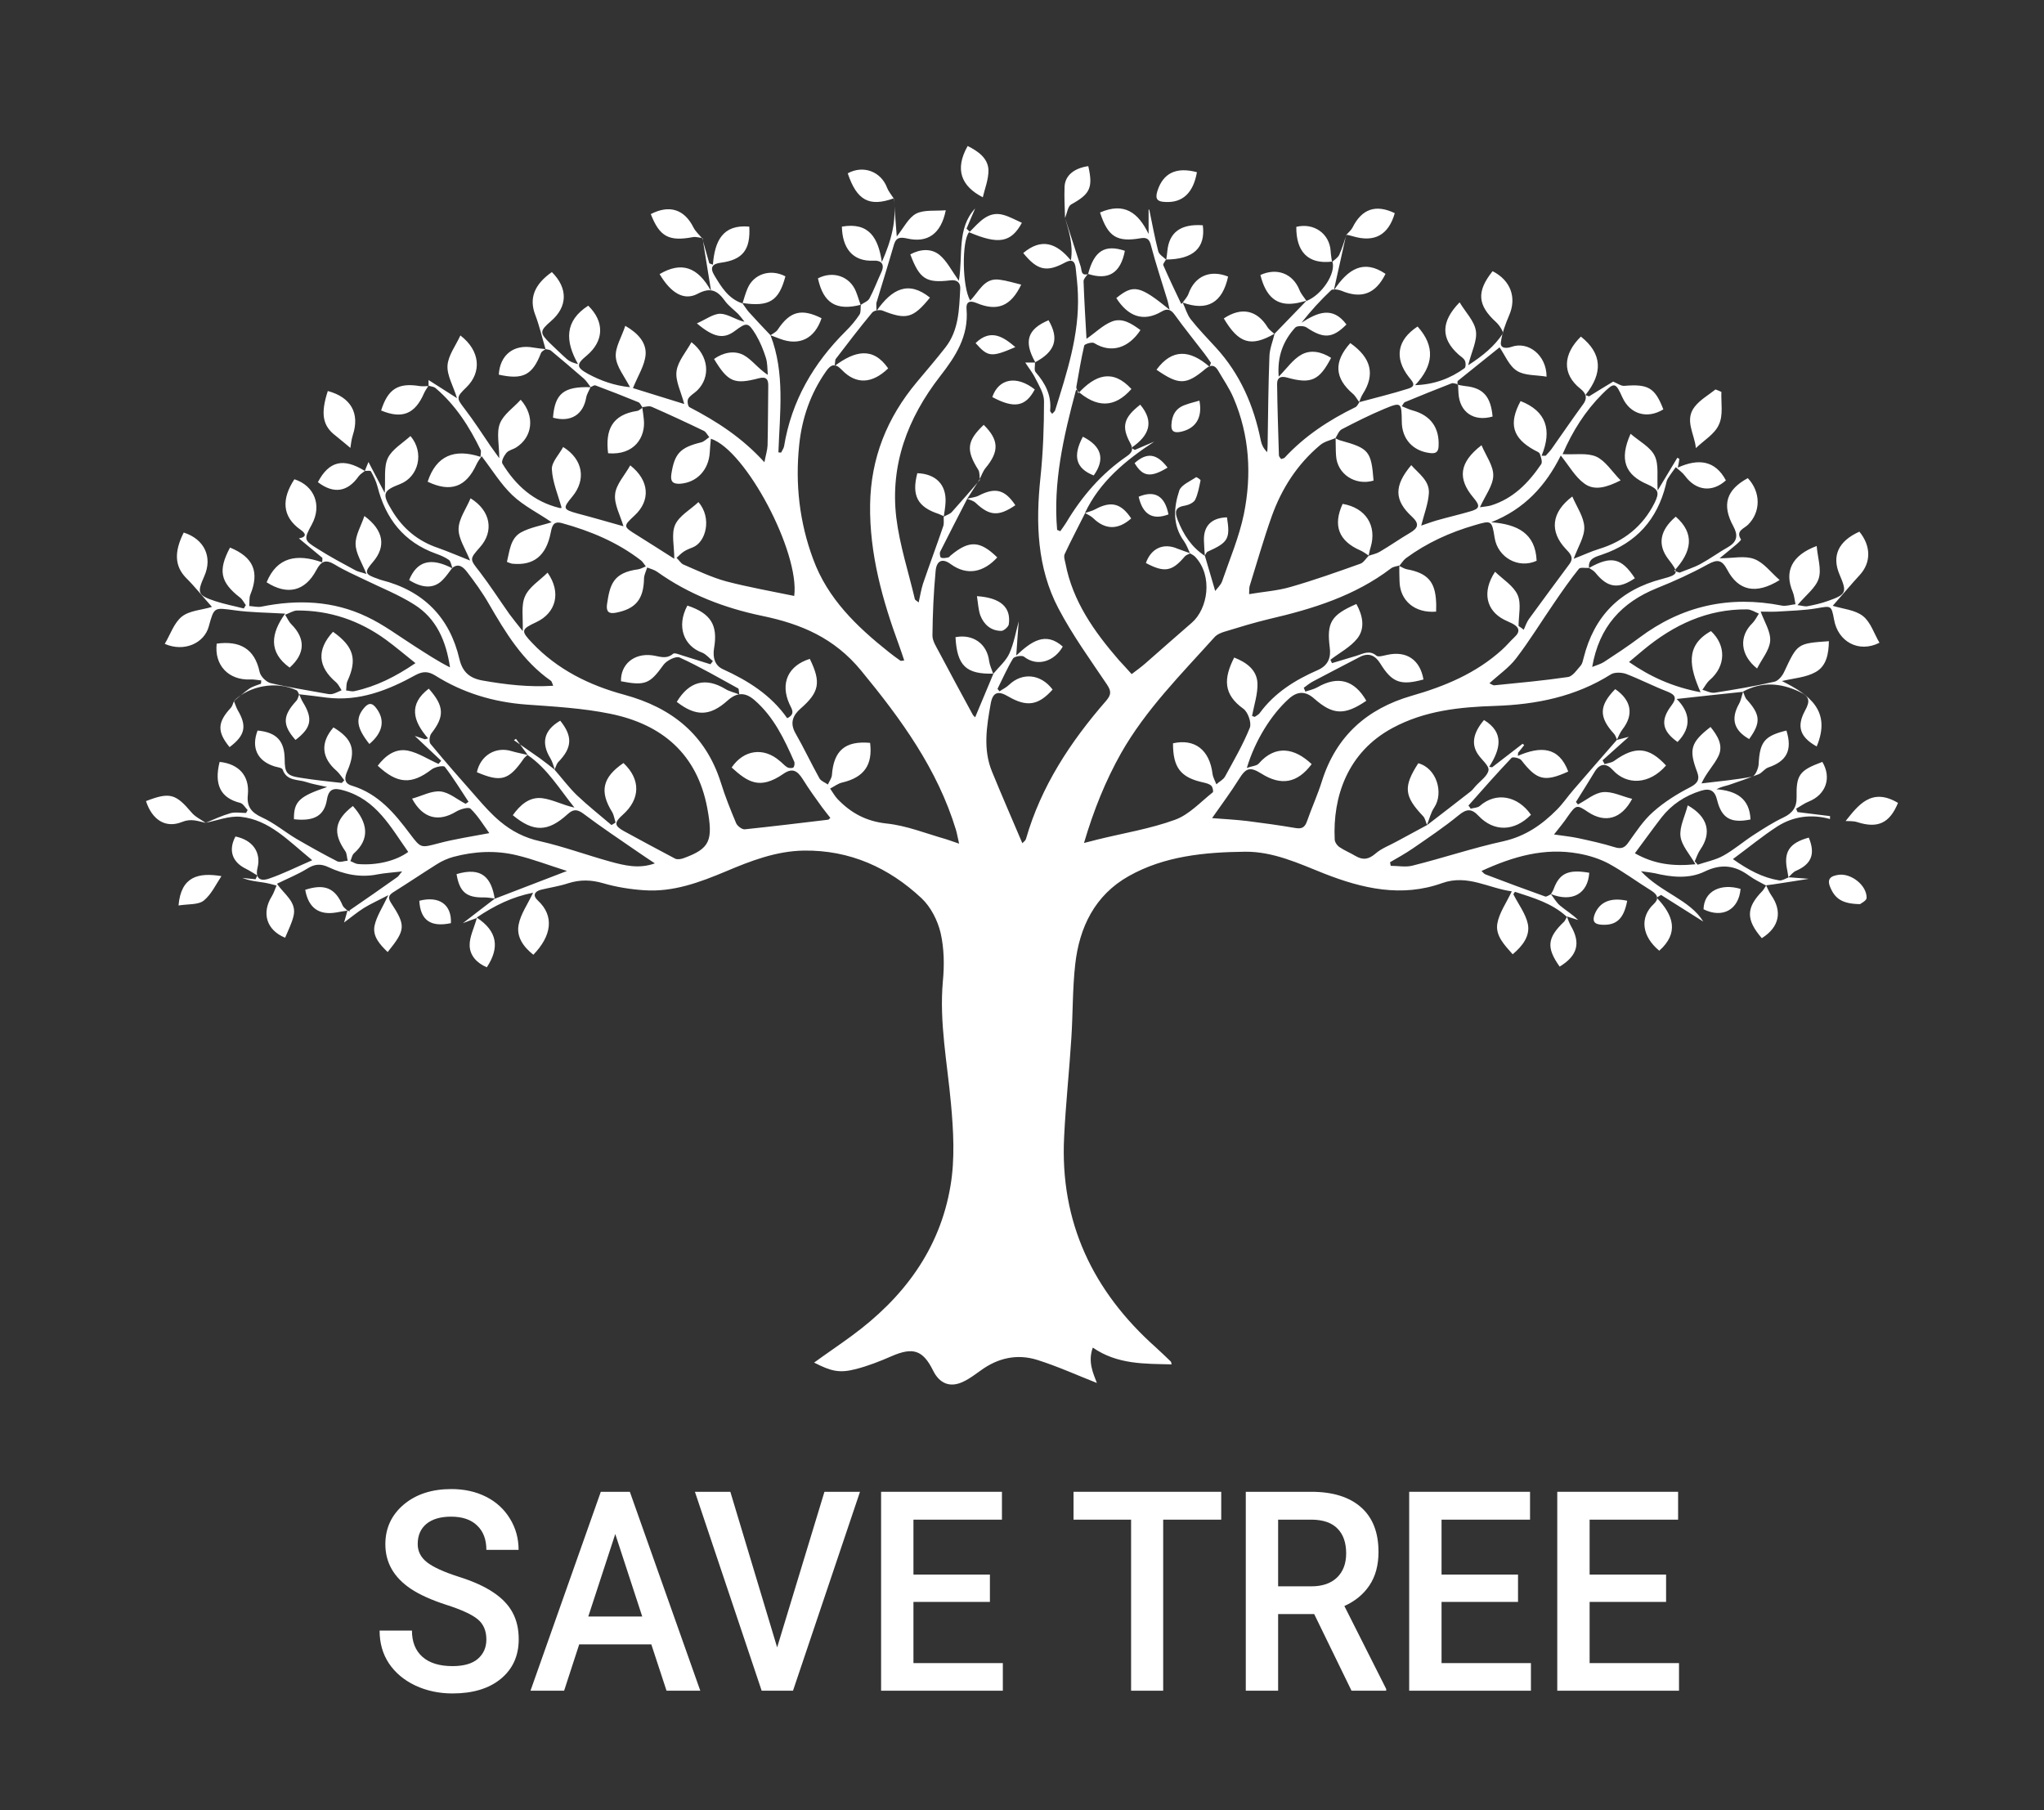 <svg width="140" height="124" viewBox="0 0 140 124" fill="none" xmlns="http://www.w3.org/2000/svg">
<rect x="0" y="0" width="140" height="124" fill="#333333" stroke="none"/>
<path d="M23.799 62.377C23.691 62.27 23.536 62.162 23.474 62.039C22.964 60.827 22.237 60.52 20.906 60.95C21.123 62.193 21.85 62.714 23.057 62.5C23.304 62.454 23.552 62.407 23.799 62.377C23.722 62.638 23.645 62.898 23.567 63.19C24.031 62.852 24.464 62.484 24.928 62.193C25.408 61.901 25.919 61.671 26.599 61.318C26.197 62.162 25.795 62.76 25.655 63.405C25.501 64.141 26.027 64.709 26.553 65.215C27.79 63.681 27.806 63.405 26.769 61.825C26.506 61.41 26.707 61.257 27.032 61.057C28.007 60.444 28.966 59.799 29.941 59.186C30.281 58.971 30.668 58.802 31.055 58.695C32.493 58.311 33.963 58.235 35.402 58.587C36.5 58.848 37.567 59.263 38.836 59.661C37.01 60.367 35.448 60.965 33.886 61.564C33.654 60.137 33.019 59.355 31.271 59.876C31.472 61.103 31.952 61.502 33.158 61.472C33.406 61.472 33.654 61.518 33.901 61.548C33.205 62.085 32.493 62.622 31.704 63.236C32.091 63.083 32.37 62.99 32.663 62.883C32.462 63.589 32.153 64.187 32.168 64.77C32.184 65.445 32.648 65.967 33.344 66.258C34.226 64.924 34.087 63.788 32.648 62.852C33.886 62.024 35.061 61.441 36.515 61.15C36.129 61.963 35.665 62.607 35.525 63.328C35.355 64.172 35.85 64.862 36.531 65.399C37.753 64.141 38.016 62.76 36.825 61.671C36.484 61.349 36.593 61.073 37.041 60.95C37.66 60.797 38.31 60.705 38.913 60.505C39.733 60.244 40.491 60.26 41.327 60.505C42.224 60.766 43.183 60.919 44.127 60.981C46.107 61.119 47.917 60.444 49.711 59.692C51.413 58.971 53.161 58.296 55.048 58.265C58.204 58.219 60.88 59.431 63.124 61.533C63.758 62.131 64.222 63.052 64.423 63.896C64.671 64.97 64.686 66.136 64.578 67.24C64.33 70.063 64.887 72.825 65.135 75.602C65.305 77.458 65.413 79.391 65.104 81.217C64.377 85.589 61.871 88.918 58.328 91.511C57.493 92.125 56.626 92.708 55.76 93.337C56.936 93.935 57.493 94.073 58.622 93.781C59.457 93.567 60.277 93.245 61.082 92.892C62.536 92.263 63.216 92.477 63.913 93.889C64.361 94.794 65.104 95.085 66.016 94.625C66.434 94.426 66.805 94.134 67.177 93.874C68.353 93.014 69.667 92.723 71.044 93.153C72.452 93.597 73.798 94.211 75.128 94.733C74.881 94.073 74.494 93.29 74.85 92.309C76.536 93.475 78.392 93.413 80.249 93.459C80.218 93.337 80.218 93.291 80.187 93.26C79.847 92.938 79.522 92.615 79.181 92.309C74.85 88.458 72.591 83.702 72.885 77.887C72.993 75.617 73.241 73.362 73.38 71.106C73.489 69.434 73.457 67.746 73.643 66.074C73.922 63.528 74.989 61.318 77.309 60.014C79.754 58.633 82.523 58.373 85.292 58.342C87.21 58.327 88.943 59.14 90.675 59.83C93.321 60.873 96.013 61.487 98.782 60.49C100.514 59.876 101.953 60.843 103.546 61.057C103.16 61.871 102.68 62.546 102.556 63.267C102.417 64.095 103.051 64.74 103.608 65.368C104.305 64.785 104.815 64.095 104.645 63.282C104.49 62.576 103.995 61.932 103.655 61.257C103.686 61.196 103.732 61.134 103.763 61.088C105.016 61.502 106.3 61.855 107.321 62.806C107.259 62.914 107.213 63.036 107.135 63.129C105.975 64.233 105.898 64.908 106.826 66.212C108.064 65.46 108.28 64.586 107.584 63.405C107.476 63.205 107.398 62.99 107.321 62.776C107.584 62.852 107.832 62.944 108.095 63.021C107.708 62.638 107.244 62.361 106.842 62.024C106.594 61.809 106.424 61.502 106.223 61.242C107.677 61.825 108.76 61.226 108.853 59.784C107.445 59.539 106.826 59.799 106.424 60.873C106.377 61.011 106.3 61.119 106.223 61.257C106.084 61.318 105.929 61.441 105.836 61.41C104.459 60.919 103.098 60.413 101.736 59.892C101.659 59.861 101.597 59.784 101.474 59.661C103.639 58.664 105.79 58.05 108.095 58.465C108.806 58.587 109.549 58.818 110.183 59.155C111.189 59.707 112.117 60.398 113.107 61.011C113.54 61.288 113.648 61.564 113.277 61.917C112.287 62.837 112.457 64.141 113.648 65.123C115.01 63.911 114.638 62.699 113.463 61.487C113.571 61.426 113.664 61.364 113.772 61.303C114.762 61.932 115.737 62.546 116.665 63.129C115.737 61.625 113.788 61.165 112.395 59.677C112.859 59.738 113.107 59.769 113.339 59.815C114.484 60.091 115.69 60.214 116.742 59.707C117.903 59.14 118.846 59.278 119.821 59.999C120.177 60.26 120.579 60.444 120.966 60.659C120.888 60.781 120.811 60.919 120.718 61.027C119.589 62.177 119.573 62.99 120.672 64.264C121.878 63.512 122.095 62.423 121.306 61.303C121.167 61.103 121.074 60.858 120.966 60.643C121.29 60.597 121.615 60.566 121.94 60.505C122.574 60.413 123.193 60.306 123.889 60.198C123.363 60.152 122.93 60.122 122.497 60.091C122.667 59.938 122.822 59.723 123.023 59.646C124.075 59.186 124.353 58.495 123.889 57.375C122.544 57.744 122.141 58.373 122.42 59.646C122.451 59.799 122.466 59.953 122.497 60.106C122.281 60.183 122.064 60.336 121.863 60.306C120.734 60.122 119.759 59.6 118.692 58.848C119.774 58.05 120.718 57.268 121.739 56.608C122.822 55.918 124.06 55.749 125.344 56.102C125.344 56.041 125.344 55.979 125.344 55.903C124.601 55.811 123.858 55.718 123.116 55.627C123.085 55.55 123.054 55.473 123.023 55.396C123.317 55.228 123.58 55.028 123.889 54.905C125.065 54.43 125.467 53.279 124.818 52.19C123.24 52.773 123.023 53.08 123.054 54.629C123.069 55.289 122.776 55.703 122.157 55.995C121.445 56.332 120.78 56.762 120.115 57.191C119.403 57.652 118.753 58.219 118.026 58.618C117.5 58.91 116.866 59.032 116.278 59.232C116.216 59.155 116.154 59.078 116.077 59.002C116.201 58.725 116.294 58.434 116.464 58.188C117.253 57.053 116.99 55.949 115.598 55.166C115.412 55.903 115.025 56.624 115.102 57.283C115.18 57.928 115.737 58.511 116.124 59.201C114.607 59.355 113.308 59.201 111.978 58.449C112.627 57.575 113.2 56.777 113.803 55.995C114.499 55.105 115.412 54.507 116.495 54.169C117.129 53.97 117.454 54.154 117.609 54.798C117.918 56.056 118.552 56.409 119.898 56.133C119.836 54.691 118.924 54.169 117.562 54.062C117.887 53.893 118.15 53.847 118.413 53.77C119.094 53.54 119.79 53.294 120.455 53.034C120.687 52.942 120.857 52.666 121.105 52.574C122.389 52.144 122.776 51.377 122.358 50.042C120.842 50.41 120.532 50.825 120.455 52.343C120.44 52.65 120.208 53.172 120.006 53.203C118.862 53.417 117.701 53.525 116.541 53.663C116.882 52.911 117.408 52.405 117.701 51.791C118.057 51.055 117.64 50.395 117.16 49.797C115.814 50.84 115.659 51.331 116.232 52.85C116.433 53.356 116.309 53.647 115.768 53.923C114.87 54.384 113.989 54.936 113.231 55.611C112.55 56.209 112.039 57.007 111.498 57.759C111.25 58.096 111.018 58.158 110.601 58.035C109.765 57.774 108.915 57.59 108.064 57.406C107.553 57.299 107.043 57.253 106.439 57.161C106.826 56.67 107.135 56.301 107.398 55.903C107.955 55.12 108.002 55.105 108.775 55.627C109.936 56.394 111.049 56.117 111.792 54.721C111.096 54.553 110.431 54.2 109.796 54.261C109.193 54.322 108.652 54.813 108.079 55.105C108.033 55.044 107.986 54.982 107.94 54.936C108.373 54.246 108.806 53.555 109.224 52.865C109.595 52.251 110.044 52.282 110.462 52.742C111.421 53.801 112.968 53.755 114.112 52.435C112.937 51.162 111.993 51.085 110.57 52.113C110.384 52.251 110.137 52.267 109.905 52.343C109.858 52.251 109.812 52.175 109.765 52.083C110.369 51.53 110.987 50.993 111.56 50.472C111.312 50.533 111.018 50.61 110.74 50.686C110.864 50.441 110.957 50.18 111.127 49.965C111.916 48.953 111.746 47.971 110.632 47.204C109.518 48.339 109.502 49.121 110.554 50.272C110.647 50.38 110.694 50.533 110.755 50.671C109.75 51.822 108.744 52.972 107.754 54.123C107.368 54.568 107.043 55.059 106.625 55.473C105.604 56.501 104.475 57.283 102.99 57.621C100.886 58.081 98.844 58.772 96.755 59.293C96.291 59.416 95.765 59.309 95.255 59.309C95.239 59.232 95.224 59.14 95.208 59.063C95.734 58.756 96.26 58.465 96.755 58.127C97.823 57.391 98.921 56.654 99.911 55.841C100.452 55.396 100.793 55.381 101.257 55.872C102.324 57.007 103.732 56.961 104.861 55.811C103.964 54.522 102.479 54.215 101.35 55.212C101.211 55.335 100.932 55.335 100.731 55.396C100.685 55.32 100.638 55.243 100.576 55.182C101.551 54.077 102.525 52.972 103.531 51.914C103.608 51.822 104.088 51.929 104.196 52.067C105.264 53.448 105.79 53.586 107.414 52.85C106.764 51.116 105.496 51.116 103.964 51.776C103.964 51.699 103.98 51.638 103.98 51.561C104.119 51.392 104.258 51.223 104.397 51.039C104.366 51.009 104.32 50.978 104.289 50.947C103.593 51.484 102.897 52.021 102.201 52.558C102.139 52.543 102.061 52.543 101.999 52.527C102.773 51.315 103.051 50.18 101.644 49.321C100.886 50.211 100.762 50.993 101.241 51.684C101.489 52.052 101.999 52.451 101.953 52.758C101.891 53.156 101.381 53.494 101.056 53.862C100.948 53.985 100.855 54.108 100.746 54.2C99.741 54.982 98.735 55.764 97.73 56.532C97.9 56.117 97.993 55.672 98.24 55.304C98.89 54.322 98.41 52.62 97.142 52.282C96.106 53.893 96.167 54.537 97.482 55.918C97.621 56.071 97.652 56.317 97.745 56.516C97.049 56.885 96.368 57.268 95.672 57.636C95.177 57.912 94.62 58.112 94.218 58.465C93.754 58.864 93.367 58.94 92.841 58.633C92.486 58.419 92.099 58.265 91.758 58.035C91.588 57.928 91.418 57.682 91.418 57.498C91.279 54.614 92.269 51.53 95.394 49.858C97.591 48.677 99.973 48.431 102.402 48.355C105.217 48.262 107.909 47.725 110.338 46.191C110.585 46.038 111.065 46.053 111.374 46.161C112.333 46.529 113.246 47.004 114.205 47.373C114.778 47.603 114.855 47.833 114.484 48.324C113.71 49.336 113.834 50.073 114.901 50.825C115.922 49.781 115.721 48.753 114.84 47.879C116.386 47.71 117.887 47.541 119.388 47.388C119.295 47.664 119.248 47.971 119.109 48.216C118.537 49.244 118.753 50.027 119.805 50.625C120.625 49.49 120.579 48.953 119.635 47.91C119.511 47.772 119.465 47.557 119.388 47.373C120.672 46.682 121.94 46.774 123.224 47.373C123.936 47.71 124.013 47.986 123.626 48.692C123.054 49.751 123.271 50.487 124.431 51.131C125.452 48.692 123.936 47.587 122.048 46.651C122.884 46.452 123.704 46.406 124.353 46.038C125.112 45.624 125.251 44.764 125.266 43.921C123.1 44.074 123.116 44.074 122.203 46.023C122.079 46.299 121.801 46.636 121.538 46.697C120.192 47.004 118.831 47.234 117.454 47.449C117.191 47.495 116.882 47.327 116.603 47.25C116.773 47.02 116.897 46.759 117.114 46.575C118.212 45.624 118.243 44.212 117.191 43.23C115.381 44.227 115.737 45.731 116.479 47.419C114.546 47.05 113.045 46.36 111.575 45.347C111.962 45.025 112.271 44.764 112.581 44.504C114.638 42.801 116.943 41.712 119.666 41.742C119.929 41.742 120.208 41.926 120.471 42.034C120.331 42.248 120.208 42.509 120.022 42.693C119.109 43.583 119.171 44.856 120.347 45.792C120.672 45.148 121.198 44.534 121.244 43.905C121.29 43.276 120.857 42.617 120.594 41.896C120.981 41.896 121.337 41.911 121.693 41.896C122.621 41.834 123.549 41.819 124.446 41.665C125.421 41.497 125.436 41.451 125.622 42.448C125.885 43.951 127.308 44.749 128.731 44.028C128.36 43.399 128.128 42.617 127.602 42.202C127.061 41.773 126.225 41.712 125.529 41.497C126.179 40.76 126.767 40.055 127.386 39.38C128.159 38.536 128.159 37.4 127.355 36.419C125.916 37.063 125.452 38.075 125.993 39.349C126.519 40.576 126.473 40.714 125.22 41.159C124.756 41.328 124.276 41.435 123.797 41.527C123.611 41.558 123.394 41.481 123.116 41.451C123.673 40.776 124.369 40.269 124.57 39.625C124.771 38.981 124.493 38.183 124.431 37.4C122.698 38.045 122.203 39.165 122.791 40.545C122.899 40.806 122.915 41.098 122.977 41.389C122.667 41.42 122.327 41.543 122.033 41.481C118.444 40.776 115.195 41.497 112.271 43.691C111.498 44.273 110.678 44.81 109.858 45.347C109.642 45.486 109.394 45.547 109.054 45.685C109.533 42.923 111.065 41.267 113.494 40.285C114.685 39.809 115.861 39.272 116.974 38.658C117.64 38.29 117.949 38.352 118.305 39.027C119.063 40.469 120.269 40.745 121.894 39.732C121.29 39.211 120.811 38.536 120.146 38.29C119.496 38.045 118.692 38.244 117.779 38.244C118.227 37.876 118.568 37.6 118.893 37.324C119.032 37.216 119.264 36.986 119.248 36.956C118.862 36.357 119.45 36.219 119.728 35.943C120.61 35.069 120.61 33.703 119.713 32.752C118.243 33.55 117.918 34.578 118.722 36.05C119.047 36.649 119.001 37.094 118.382 37.462C117.732 37.83 117.129 38.275 116.479 38.628C116.031 38.873 115.52 39.027 115.041 39.226C114.917 39.18 114.793 39.149 114.669 39.103C115.876 37.799 116.108 36.557 114.778 35.391C113.679 36.327 113.509 37.324 114.283 38.321C114.994 39.241 115.01 39.349 113.849 39.656C110.941 40.407 109.178 42.218 108.466 45.071C108.419 45.24 108.389 45.44 108.28 45.578C108.017 45.869 107.723 46.329 107.398 46.375C105.728 46.621 104.042 46.774 102.355 46.943C102.278 46.958 102.185 46.882 102.015 46.805C102.665 46.207 103.361 45.731 103.84 45.102C104.769 43.89 105.573 42.571 106.439 41.313C106.981 40.515 107.538 39.717 108.141 38.965C108.234 38.843 108.59 38.919 108.837 38.904C108.992 39.011 109.162 39.088 109.27 39.226C110.106 40.269 110.848 40.377 111.978 39.61C111.065 38.214 110.369 38.045 108.837 38.904C108.76 38.229 109.332 38.137 109.75 37.983C112.086 37.186 113.509 35.575 114.097 33.212C114.128 33.059 114.159 32.905 114.236 32.782C114.406 32.506 114.592 32.261 114.778 32C114.994 32.2 115.242 32.368 115.412 32.598C116.17 33.626 117.284 33.749 118.212 32.905C117.485 31.54 116.34 31.386 114.917 32.031C114.979 31.724 115.01 31.586 115.025 31.433C114.979 31.402 114.932 31.386 114.886 31.356C114.468 32.062 114.035 32.782 113.54 33.596C113.478 32.675 113.633 31.847 113.339 31.233C113.045 30.619 112.287 30.236 111.684 29.714C110.895 31.479 111.297 32.522 112.844 33.181C113.602 33.519 113.679 33.734 113.323 34.455C112.519 36.05 111.235 37.078 109.533 37.6C108.976 37.769 108.435 38.029 107.785 38.275C108.095 37.431 108.543 36.756 108.512 36.096C108.481 35.406 108.002 34.731 107.692 34.01C106.238 35.099 106.13 36.419 107.244 37.6C107.538 37.907 107.832 38.198 107.491 38.643C106.563 39.901 105.635 41.144 104.722 42.402C104.567 42.617 104.475 42.893 104.366 43.138C104.243 43.046 104.134 42.954 104.011 42.877C104.011 42.156 104.212 41.359 103.949 40.76C103.67 40.131 102.959 39.702 102.402 39.165C101.489 40.545 101.798 41.819 103.021 42.448C103.206 42.54 103.392 42.617 103.577 42.709C104.042 42.954 104.165 43.246 103.732 43.645C103.438 43.921 103.175 44.243 102.866 44.519C101.087 46.13 98.936 47.02 96.678 47.664C93.615 48.554 91.526 50.426 90.552 53.479C90.258 54.43 89.84 55.335 89.515 56.271C89.361 56.7 89.144 56.792 88.711 56.716C87.628 56.532 86.53 56.378 85.431 56.24C84.642 56.148 83.838 56.102 83.018 56.041C83.683 55.09 84.302 54.261 84.859 53.371C85.338 52.604 85.601 52.497 86.39 52.988C87.752 53.847 88.865 53.647 89.84 52.343C88.68 51.239 87.365 50.993 86.22 52.297C86.081 52.466 85.772 52.466 85.4 52.604C85.957 50.732 87.071 48.953 88.262 47.879C88.865 47.327 89.422 47.327 90.026 47.864C91.294 48.983 92.099 49.014 93.584 48.002C92.764 46.575 91.635 46.268 90.227 47.081C89.979 47.219 89.686 47.281 89.407 47.373C89.376 47.281 89.33 47.188 89.299 47.112C89.515 46.958 89.732 46.774 89.979 46.651C91.016 46.099 92.068 45.562 93.12 45.01C93.754 44.672 94.203 44.903 94.543 45.455C95.347 46.759 95.935 46.974 97.498 46.544C97.266 45.194 96.338 44.565 95.023 44.856C94.775 44.903 94.419 45.025 94.28 44.918C93.8 44.504 93.367 44.78 92.919 44.918C92.362 45.087 91.789 45.255 91.232 45.424C91.201 45.347 91.155 45.271 91.124 45.194C91.743 44.718 92.486 44.335 92.965 43.737C93.522 43.031 93.336 42.156 92.903 41.374C91.171 42.126 90.861 42.647 91.078 44.35C91.171 45.025 90.985 45.578 90.258 45.9C88.711 46.575 87.303 47.449 86.282 48.845C86.205 48.953 86.066 49.014 85.942 49.106C85.88 49.091 85.818 49.06 85.756 49.045C85.895 48.293 86.158 47.526 86.127 46.79C86.081 45.869 85.354 45.363 84.534 45.041C83.791 46.498 83.791 47.572 85.168 48.554C85.478 48.784 85.741 49.52 85.601 49.858C85.137 51.009 84.503 52.098 83.9 53.203C83.776 53.417 83.513 53.54 83.312 53.724C83.219 53.479 83.08 53.248 83.049 53.003C82.848 51.377 81.842 50.579 80.342 50.916C80.342 52.589 80.868 53.264 82.43 53.601C82.616 53.647 82.832 53.693 82.972 53.831C83.064 53.923 83.126 54.23 83.064 54.276C82.229 54.936 81.456 55.795 80.496 56.148C78.779 56.777 76.938 57.069 75.144 57.514C74.896 57.575 74.633 57.652 74.246 57.744C74.912 55.488 75.716 53.494 76.784 51.592C78.485 48.6 80.898 46.191 83.173 43.66C83.343 43.46 83.637 43.338 83.9 43.261C84.905 42.954 85.911 42.647 86.932 42.402C89.902 41.712 92.795 40.822 95.27 38.935C95.425 38.812 95.657 38.797 95.843 38.735C95.843 39.088 95.843 39.441 95.858 39.794C95.873 41.144 96.91 42.018 98.364 41.896C98.364 41.681 98.379 41.451 98.364 41.236C98.302 39.84 97.776 39.257 96.368 38.996C96.183 38.965 96.013 38.843 95.843 38.766C95.997 38.582 96.121 38.367 96.307 38.229C97.73 37.186 99.308 36.465 101.009 35.974C102.154 35.636 102.185 35.636 102.371 36.833C102.587 38.198 104.011 38.981 105.248 38.413C105.171 36.526 103.933 35.912 102.139 35.774C104.428 34.869 105.882 33.258 106.903 31.202C107.491 31.939 107.894 32.675 108.512 33.12C109.208 33.642 110.059 33.381 111.003 32.905C110.4 32.292 109.966 31.57 109.332 31.279C108.698 31.003 107.878 31.156 107.027 31.11C107.708 29.53 108.574 28.165 109.734 26.999C110.585 26.155 110.647 26.17 111.127 27.229C111.653 28.38 112.828 28.717 113.927 28.042C113.354 26.554 112.89 26.293 111.25 26.431C111.034 26.446 110.817 26.278 110.492 26.14C110.013 26.431 109.425 26.784 108.837 27.152C108.76 27.121 108.667 27.091 108.59 27.06C109.796 25.557 109.75 24.222 108.28 23.056C107.058 24.253 106.965 25.618 108.249 26.631C108.59 26.907 108.775 27.229 108.435 27.689C107.692 28.702 106.996 29.73 106.269 30.757C106.145 30.926 106.006 31.064 105.867 31.218C105.774 31.218 105.681 31.218 105.589 31.218C106.316 29.453 105.913 28.165 104.15 27.474C103.314 29.024 103.593 30.006 105.093 30.834C105.233 30.911 105.418 30.972 105.465 31.08C105.542 31.31 105.666 31.647 105.558 31.801C104.691 33.074 103.655 34.148 102.123 34.624C101.907 34.685 101.659 34.7 101.365 34.746C101.737 33.933 102.262 33.258 102.278 32.583C102.293 31.908 101.783 31.233 101.474 30.497C99.942 31.678 99.818 32.782 100.917 34.087C101.412 34.67 101.365 34.854 100.623 35.053C99.88 35.268 99.138 35.437 98.395 35.651C98.024 35.759 97.668 35.897 97.343 36.004C97.544 35.207 97.823 34.501 97.869 33.78C97.915 32.921 97.173 32.445 96.662 31.862C95.471 33.273 95.487 34.271 96.709 35.391C97.219 35.866 97.157 36.158 96.585 36.495C95.873 36.91 95.208 37.385 94.497 37.799C94.264 37.937 93.986 37.983 93.739 38.075C93.785 37.876 93.816 37.677 93.878 37.492C94.326 36.004 93.537 34.777 91.96 34.516C91.279 36.004 91.697 37.063 93.182 37.707C93.383 37.799 93.568 37.937 93.754 38.06C93.568 38.244 93.398 38.536 93.182 38.612C91.588 39.18 89.995 39.748 88.386 40.208C87.489 40.469 86.545 40.53 85.555 40.699C85.57 40.407 85.555 40.254 85.601 40.116C86.096 38.536 86.545 36.94 87.102 35.375C87.783 33.473 88.85 31.801 90.428 30.481C90.722 30.236 91.124 30.159 91.48 30.006C91.495 30.405 91.48 30.819 91.511 31.218C91.588 32.476 92.826 33.289 94.079 32.921C93.924 30.895 93.754 30.711 91.82 30.174C91.697 30.144 91.588 30.082 91.465 30.021C91.604 29.806 91.697 29.515 91.898 29.407C92.841 28.916 93.816 28.425 94.806 28.011C95.982 27.52 95.997 27.566 96.013 28.87C96.013 30.067 96.771 30.895 97.946 31.034C98.318 31.08 98.519 30.988 98.534 30.558C98.596 29.3 97.993 28.456 96.771 28.119C96.523 28.057 96.291 27.934 96.013 27.827C96.121 27.674 96.152 27.582 96.214 27.551C97.281 27.106 98.349 26.677 99.416 26.262C99.54 26.216 99.71 26.293 99.865 26.324C99.88 26.523 99.88 26.738 99.896 26.937C99.973 28.241 100.948 28.901 102.232 28.533C102.108 27.152 101.582 26.569 100.36 26.446C100.19 26.431 100.004 26.385 99.834 26.354C99.834 26.262 99.803 26.109 99.865 26.078C100.808 25.311 101.767 24.559 102.711 23.792C103.082 24.329 103.361 25.066 103.902 25.403C104.428 25.741 105.233 25.679 105.929 25.802C105.929 24.329 104.676 23.347 103.516 23.762C103.206 23.869 102.727 23.9 102.804 23.424C102.881 22.81 103.113 22.197 103.361 21.614C103.902 20.386 103.469 19.205 102.232 18.576C101.118 19.972 101.195 20.908 102.479 22.074C102.696 22.273 103.005 22.749 102.928 22.856C102.355 23.716 101.582 24.36 100.561 25.02C100.793 24.068 101.195 23.332 101.087 22.657C100.978 21.982 100.375 21.384 99.973 20.709C98.674 22.043 98.689 23.194 99.896 24.283C100.05 24.421 100.251 24.529 100.329 24.697C100.406 24.835 100.406 25.142 100.313 25.219C99.339 25.925 98.24 26.339 96.925 26.385C98.194 25.035 98.318 23.731 97.096 22.366C95.703 23.271 95.487 24.513 96.477 25.802C96.678 26.078 97.096 26.416 96.477 26.615C95.363 26.968 94.218 27.244 93.089 27.551C93.166 27.367 93.228 27.168 93.336 26.999C94.203 25.649 93.924 24.513 92.486 23.501C91.341 24.774 91.403 25.894 92.656 26.968C92.841 27.121 92.95 27.352 93.104 27.551C93.027 27.658 92.965 27.827 92.841 27.889C91.016 28.778 89.361 29.868 87.984 31.356C87.937 31.402 87.844 31.402 87.752 31.448C87.69 31.356 87.597 31.279 87.597 31.187C87.551 29.561 87.489 27.919 87.473 26.293C87.473 25.863 87.721 25.741 88.154 25.863C89.794 26.324 90.366 26.063 91.171 24.513C90.521 24.099 89.778 23.93 89.129 24.299C88.556 24.621 88.154 25.219 87.582 25.802C87.473 24.406 87.891 23.347 88.711 22.442C88.835 22.304 89.299 22.304 89.484 22.427C90.645 23.209 91.263 23.194 92.222 22.227C91.279 20.954 90.242 21.399 89.144 22.105C89.794 21.276 90.459 20.555 91.171 19.88C91.294 19.773 91.666 19.834 91.867 19.911C93.243 20.494 94.218 20.141 94.899 18.76C93.414 17.748 92.331 18.407 91.356 19.895C91.681 18.423 91.944 17.241 92.207 16.075C92.362 16.106 92.501 16.137 92.656 16.183C94.141 16.628 95.1 16.106 95.533 14.602C94.234 13.973 93.275 14.311 92.64 15.584C92.547 15.768 92.362 15.922 92.222 16.075C92.068 16.536 91.929 17.011 91.728 17.456C91.635 17.656 91.403 17.794 91.232 17.947C91.201 17.702 91.155 17.456 91.14 17.195C91.062 15.999 89.995 15.247 88.788 15.538C88.773 17.226 89.577 18.131 91.263 17.916C91.511 18.73 90.536 20.202 89.484 20.616C89.33 20.371 89.113 20.141 89.005 19.865C88.556 18.745 87.473 18.315 86.329 18.837C86.7 20.325 87.442 20.954 88.664 20.785C88.943 20.755 89.206 20.663 89.484 20.601C88.757 21.353 88.03 22.105 87.288 22.872C87.117 22.718 86.916 22.58 86.808 22.396C86.081 21.23 85.013 21.015 83.822 21.813C84.843 23.532 85.679 23.792 87.303 22.856C87.179 23.378 86.963 23.884 86.947 24.406C86.87 26.431 86.855 28.456 86.823 30.481C86.823 30.65 86.808 30.803 86.793 30.972C86.53 30.711 86.421 30.466 86.359 30.19C85.88 27.797 84.952 25.633 83.281 23.808C82.693 23.163 82.09 22.55 81.548 21.859C81.301 21.537 81.192 21.108 81.007 20.724C82.693 21.338 83.73 20.739 84.116 18.944C82.879 18.453 81.842 18.914 81.409 20.11C81.332 20.34 81.146 20.524 81.007 20.724C80.991 20.739 80.976 20.77 80.96 20.785C80.945 20.801 80.898 20.801 80.898 20.801C80.481 19.926 80.063 19.052 79.676 18.162C79.645 18.07 79.8 17.901 79.862 17.778C81.734 17.763 82.585 16.98 82.384 15.431C80.883 15.324 80.079 15.907 79.955 17.195C79.939 17.395 79.909 17.594 79.877 17.794C79.692 17.61 79.398 17.441 79.336 17.226C79.089 16.275 78.918 15.324 78.717 14.357C78.702 14.357 78.686 14.357 78.671 14.357C78.671 14.909 78.671 15.477 78.671 16.029C77.959 14.556 77 13.835 75.345 14.556C75.886 16.229 76.505 16.597 78.114 16.321C78.563 16.244 78.733 16.382 78.841 16.842C79.166 18.07 79.568 19.282 79.939 20.494C80.001 20.678 80.032 20.877 80.11 21.215C78.052 19.543 77.634 19.466 76.459 20.417C77.232 21.629 78.269 22.105 79.568 21.338C79.955 21.108 80.202 21.2 80.465 21.568C81.115 22.473 81.827 23.347 82.507 24.237C82.662 24.437 82.801 24.651 82.941 24.851C82.91 24.943 82.879 25.035 82.848 25.127C81.502 23.946 80.28 23.869 79.212 25.326C80.744 26.385 81.239 26.385 82.569 25.265C82.941 24.958 83.204 24.989 83.436 25.388C83.791 26.002 84.209 26.6 84.488 27.259C85.586 29.822 85.741 32.522 85.199 35.207C84.874 36.787 84.225 38.306 83.699 39.84C83.606 40.085 83.374 40.285 83.234 40.484C82.987 39.625 82.755 38.843 82.523 38.06C82.585 37.968 82.631 37.815 82.724 37.784C84.132 37.155 84.271 36.894 84.039 35.437C82.987 35.467 82.43 36.02 82.461 37.017C82.477 37.37 82.492 37.723 82.523 38.075C81.61 37.477 81.053 36.618 80.666 35.621C80.465 35.099 80.45 34.746 81.146 34.639C81.409 34.593 81.749 34.44 81.858 34.24C82.059 33.826 82.136 33.35 82.229 32.905C82.244 32.859 81.951 32.66 81.92 32.691C81.517 32.967 80.914 33.212 80.775 33.596C80.388 34.762 80.295 35.974 81.1 37.078C81.27 37.324 81.378 37.615 81.502 37.891C81.208 37.784 80.93 37.692 80.651 37.584C79.692 37.17 78.841 37.554 78.485 38.566C79.754 39.241 80.28 39.149 81.146 38.121C81.239 38.014 81.394 37.968 81.517 37.907C81.641 37.983 81.78 38.045 81.873 38.152C83.095 39.472 82.724 41.696 81.641 42.647C80.574 43.568 79.522 44.504 78.47 45.424C78.176 45.685 77.851 45.915 77.511 46.176C77.186 45.808 76.907 45.516 76.629 45.209C74.943 43.261 73.473 41.19 72.978 38.597C72.931 38.382 72.839 38.106 72.931 37.937C73.365 37.002 73.86 36.081 74.324 35.145C74.51 35.253 74.726 35.345 74.881 35.498C75.701 36.296 76.582 36.311 77.48 35.513C76.784 34.47 76.103 34.301 75.02 34.884C74.803 35.007 74.556 35.053 74.308 35.145C75.329 32.982 77.108 31.524 79.058 30.251C78.609 30.435 78.16 30.635 77.727 30.819C77.65 30.773 77.573 30.727 77.48 30.681C78.733 29.837 79.073 28.886 78.099 27.72C76.954 28.61 76.799 29.223 77.418 30.358C77.65 30.773 77.542 31.003 77.186 31.248C75.438 32.445 74.092 34.01 73.024 35.805C72.901 36.004 72.761 36.188 72.622 36.388C72.545 36.357 72.483 36.327 72.406 36.296C72.127 33.074 72.823 29.975 73.705 26.692C75.113 27.981 76.35 27.95 77.495 26.646C76.196 25.234 75.004 25.695 73.86 26.937C73.767 26.677 73.705 26.584 73.721 26.508C73.891 25.557 74.045 24.605 74.262 23.669C74.293 23.562 74.803 23.409 74.943 23.501C76.103 24.222 77.294 23.854 78.114 22.611C77.526 22.181 76.876 21.736 76.149 22.028C75.531 22.273 75.02 22.795 74.417 23.209C74.339 21.844 74.262 20.555 74.216 19.266C74.216 19.098 74.401 18.929 74.51 18.76C75.917 19.22 76.753 18.714 77.046 17.18C75.67 16.72 74.943 17.18 74.525 18.776C74.014 18.914 74.107 18.499 74.014 18.238C73.659 17.134 73.303 16.045 72.947 14.925C73.086 14.618 73.133 14.142 73.365 14.004C74.649 13.299 74.881 12.869 74.54 11.381C73.566 11.519 72.947 12.025 72.916 12.792C72.885 13.498 72.931 14.219 72.947 14.925C73.21 15.845 73.519 16.75 73.349 17.84C72.359 16.628 71.323 16.29 70.085 17.333C71.044 18.515 71.678 18.668 72.931 17.993C73.38 17.748 73.612 17.84 73.674 18.331C73.736 18.944 73.813 19.543 73.829 20.156C73.937 22.933 73.071 25.526 72.266 28.119C72.235 28.195 72.143 28.257 72.065 28.349C71.988 28.241 71.91 28.18 71.926 28.134C72.034 27.091 71.601 26.262 70.936 25.495C70.812 25.357 70.905 25.05 70.889 24.82C72.282 24.084 72.56 23.209 71.818 21.936C70.364 22.55 70.101 23.393 70.921 24.835C70.688 24.835 70.456 24.835 70.224 24.835C70.425 25.158 70.719 25.511 70.921 25.925C71.168 26.416 71.508 26.953 71.508 27.474C71.508 29.223 71.446 30.988 71.261 32.736C70.936 35.836 71.029 38.889 72.498 41.681C73.457 43.507 74.68 45.194 75.824 46.897C76.118 47.342 76.118 47.587 75.763 48.002C73.318 50.809 71.307 53.862 70.271 57.468C70.24 57.575 70.132 57.652 70.023 57.759C69.312 56.087 68.615 54.491 67.95 52.865C67.316 51.331 67.579 49.751 67.857 48.201C67.997 47.403 68.368 47.296 69.064 47.71C70.333 48.447 71.122 48.324 72.096 47.234C71.292 46.161 70.023 46.038 69.111 46.912C68.925 47.096 68.677 47.204 68.461 47.357C68.414 47.296 68.368 47.25 68.322 47.188C68.677 46.483 68.987 45.762 69.389 45.102C69.482 44.964 69.992 44.872 70.132 44.979C71.091 45.731 72.251 45.255 72.792 44.289C71.601 43.23 70.626 43.951 69.606 44.903C69.667 43.936 69.729 43.215 69.776 42.555C69.59 43.246 69.451 44.043 69.141 44.749C68.909 45.271 68.414 45.685 68.028 46.161C67.935 45.869 67.796 45.593 67.749 45.286C67.61 44.105 66.651 43.414 65.444 43.645C65.552 45.608 66.171 46.191 68.043 46.145C67.625 47.142 67.208 48.14 66.79 49.137C66.775 49.106 66.682 49.045 66.635 48.968C65.862 47.541 65.073 46.099 64.315 44.657C64.129 44.304 63.866 43.905 63.866 43.537C63.882 42.064 63.944 40.592 64.083 39.119C64.145 38.398 64.547 38.214 65.119 38.643C66.264 39.472 67.393 39.18 68.306 38.183C67.13 37.032 66.388 36.986 65.119 38.045C65.057 38.091 65.011 38.183 64.949 38.183C64.779 38.214 64.609 38.26 64.454 38.198C64.392 38.183 64.346 37.907 64.392 37.799C64.996 36.587 65.63 35.375 66.249 34.163C66.45 34.255 66.682 34.301 66.836 34.455C67.78 35.345 68.399 35.391 69.544 34.608C68.832 33.534 68.167 33.365 67.037 33.949C66.805 34.071 66.511 34.087 66.249 34.163C66.527 33.734 66.805 33.289 67.084 32.859C67.223 32.583 67.316 32.292 67.502 32.062C68.445 30.926 68.43 30.144 67.378 29.101C66.218 30.205 66.156 30.834 67.007 32.184C67.115 32.368 67.084 32.645 67.115 32.875C66.481 33.611 65.846 34.347 65.197 35.069C65.057 35.222 64.825 35.283 64.64 35.391C64.686 35.069 64.748 34.746 64.763 34.409C64.825 33.197 64.098 32.46 62.83 32.414C62.428 33.949 62.845 34.731 64.299 35.207C64.423 35.253 64.531 35.314 64.64 35.36C64.624 35.59 64.671 35.82 64.609 36.035C64.16 37.354 63.665 38.674 63.216 39.993C63.093 40.377 63.031 40.791 62.922 41.267C62.752 41.129 62.66 41.083 62.66 41.036C62.226 39.18 61.623 37.354 61.391 35.467C60.958 31.847 62.164 28.64 64.392 25.771C65.444 24.421 66.357 23.025 66.202 21.184C66.156 20.724 66.372 20.54 66.883 20.755C68.306 21.353 69.234 20.985 69.946 19.497C69.435 19.374 68.956 19.22 68.461 19.159C67.393 19.006 67.053 20.003 66.45 20.586C65.893 19.619 65.877 16.505 66.372 15.907C68.383 16.766 69.25 16.628 69.992 15.262C69.575 15.078 69.172 14.848 68.739 14.725C67.687 14.418 67.069 15.232 66.419 15.876C66.341 15.799 66.279 15.738 66.202 15.661C66.403 15.201 66.589 14.725 66.79 14.28C65.522 15.646 65.97 17.487 65.676 19.236C65.166 18.515 64.856 17.886 64.361 17.471C63.789 16.996 63.031 17.057 62.35 17.425C62.984 19.113 63.433 19.404 65.088 19.205C65.568 19.144 65.8 19.374 65.769 19.803C65.692 21.2 65.676 22.626 64.748 23.808C64.114 24.621 63.449 25.388 62.799 26.17C60.757 28.61 59.643 31.371 59.596 34.578C59.55 37.953 60.447 41.129 61.592 44.243C61.716 44.565 61.809 44.887 61.932 45.24C61.762 45.255 61.7 45.286 61.669 45.255C61.391 45.056 61.128 44.872 60.865 44.657C58.668 42.908 56.688 41.006 55.698 38.306C54.754 35.774 54.461 33.151 54.739 30.481C54.925 28.656 55.512 26.953 56.58 25.434C56.92 24.943 57.214 24.866 57.663 25.342C58.637 26.354 59.736 26.293 60.834 25.234C59.782 23.716 58.529 24.053 57.168 25.066C57.214 24.759 57.199 24.667 57.23 24.605C58.05 23.532 58.869 22.457 59.736 21.414C59.859 21.261 60.262 21.2 60.447 21.276C62.072 21.921 62.536 21.813 63.696 20.386C62.226 19.205 61.097 19.773 60.03 21.307C60.03 20.923 60.014 20.831 60.03 20.739C60.432 19.404 60.85 18.07 61.236 16.735C61.391 16.229 61.7 16.244 62.134 16.336C63.526 16.658 64.454 16.029 64.779 14.403C64.052 14.464 63.294 14.357 62.752 14.633C62.226 14.909 61.901 15.6 61.422 16.198C61.345 15.247 61.283 14.418 61.221 13.605C61.066 13.36 60.865 13.13 60.757 12.854C60.339 11.749 59.132 11.289 58.065 11.872C58.684 13.728 59.535 14.188 61.205 13.59C61.437 15.109 61.035 16.505 60.401 17.947C60.153 16.305 59.535 15.201 57.663 15.523C57.694 16.934 58.343 17.932 59.844 17.855C60.355 17.824 60.617 18.101 60.37 18.637C60.092 19.236 59.859 19.865 59.55 20.448C59.442 20.647 59.148 20.739 58.947 20.893C58.839 20.586 58.746 20.264 58.622 19.957C58.204 18.929 57.059 18.53 56.023 19.067C56.394 20.77 57.276 21.307 58.962 20.877C58.931 21.108 58.978 21.384 58.869 21.552C58.606 21.951 58.282 22.335 57.941 22.672C55.714 24.881 54.213 27.459 53.703 30.573C53.672 30.727 53.563 30.865 53.501 31.003C53.44 31.003 53.378 30.988 53.316 30.988C53.408 28.287 53.78 25.557 52.774 22.964C52.991 23.041 53.207 23.133 53.424 23.209C54.754 23.716 55.806 23.194 56.27 21.798C54.894 21.108 54.105 21.322 53.269 22.58C53.161 22.749 52.944 22.841 52.774 22.964C52.264 22.427 51.753 21.89 51.258 21.338C51.103 21.154 50.98 20.939 50.84 20.755C52.697 21.031 53.347 20.616 53.795 18.929C52.774 18.392 51.614 18.76 51.196 19.773C51.057 20.095 50.964 20.448 50.856 20.785C49.881 20.463 49.402 19.65 48.922 18.852C48.613 18.331 48.768 18.07 49.386 17.993C50.871 17.794 51.413 17.103 51.32 15.523C49.479 15.354 48.953 16.536 48.829 18.131C48.752 18.101 48.659 18.07 48.582 18.039C48.427 17.471 48.257 16.904 48.102 16.336C47.901 16.091 47.638 15.861 47.499 15.584C46.88 14.342 45.859 14.004 44.575 14.664C45.178 16.213 45.813 16.551 47.453 16.244C47.669 16.198 47.901 16.29 48.118 16.305C48.303 17.425 48.474 18.545 48.706 19.942C47.793 18.269 46.664 17.901 45.178 18.776C45.952 20.08 46.849 20.616 47.778 20.126C48.644 19.665 49.123 19.88 49.634 20.586C49.881 20.939 50.253 21.2 50.562 21.506C50.717 21.675 50.856 21.859 50.995 22.043C50.376 21.905 49.866 21.506 49.34 21.491C48.845 21.491 48.334 21.89 47.731 22.151C48.891 23.133 49.572 23.24 50.33 22.672C51.15 22.059 51.243 22.059 51.784 22.948C52.063 23.424 52.279 23.946 52.449 24.483C52.573 24.851 52.558 25.28 52.589 25.679C51.908 25.234 51.49 24.621 50.918 24.314C50.284 23.992 49.526 24.145 48.907 24.59C49.866 26.17 50.284 26.354 51.985 25.909C52.511 25.771 52.635 26.017 52.62 26.462C52.604 27.812 52.604 29.162 52.573 30.512C52.558 30.849 52.449 31.172 52.357 31.663C50.81 29.96 49.077 28.855 47.221 27.889C47.112 27.827 47.05 27.444 47.143 27.305C47.282 27.075 47.561 26.937 47.762 26.738C48.675 25.833 48.566 24.375 47.36 23.439C46.989 24.114 46.432 24.744 46.339 25.419C46.246 26.093 46.648 26.83 46.865 27.674C45.596 27.275 44.42 26.922 43.353 26.584C43.693 25.741 44.157 25.035 44.219 24.299C44.281 23.501 43.74 22.841 42.827 22.32C42.58 23.087 42.131 23.777 42.177 24.437C42.224 25.127 42.765 25.771 43.152 26.523C42.1 26.416 41.172 26.093 40.29 25.618C39.47 25.173 39.455 24.958 40.182 24.36C41.373 23.363 41.419 22.043 40.29 20.939C38.666 21.982 38.697 23.363 39.594 24.943C39.238 24.851 39.006 24.759 38.836 24.605C38.434 24.253 38.047 23.869 37.66 23.501C36.949 22.795 36.964 22.672 37.737 21.997C38.882 21.015 38.913 19.742 37.799 18.637C36.577 19.497 36.237 20.448 36.655 21.552C36.949 22.32 37.134 23.133 37.366 23.915C37.088 23.884 36.809 23.854 36.531 23.808C35.2 23.562 34.241 24.299 34.164 25.664C35.819 26.032 36.469 25.695 37.057 24.176C37.103 24.068 37.258 23.992 37.366 23.915C37.49 23.946 37.629 23.946 37.722 24.007C38.48 24.636 39.238 25.28 39.996 25.94C40.182 26.109 40.306 26.324 40.46 26.523C38.619 26.462 38.001 26.953 37.877 28.61C39.083 28.947 39.95 28.41 40.151 27.229C40.197 26.983 40.352 26.753 40.445 26.523C40.553 26.477 40.692 26.37 40.785 26.4C41.775 26.769 42.75 27.152 43.724 27.551C43.848 27.597 43.91 27.797 44.018 27.919C43.895 27.996 43.771 28.134 43.632 28.149C41.93 28.41 41.45 29.438 41.651 31.049C43.477 31.202 44.235 29.914 44.096 28.717C44.065 28.441 44.034 28.165 43.987 27.889C44.204 27.873 44.467 27.781 44.653 27.873C45.844 28.395 47.035 28.947 48.211 29.515C48.365 29.591 48.458 29.806 48.582 29.944C48.396 30.067 48.242 30.236 48.041 30.297C46.586 30.65 46.2 31.064 45.983 32.476C45.906 32.997 46.091 33.166 46.602 33.135C47.731 33.043 48.535 32.2 48.613 31.003C48.628 30.696 48.659 30.389 48.69 30.052C51.073 30.819 54.785 37.83 54.399 40.822C52.836 40.499 51.274 40.223 49.742 39.824C48.737 39.548 47.778 39.088 46.818 38.674C46.633 38.597 46.509 38.367 46.339 38.214C46.493 38.075 46.648 37.907 46.834 37.784C47.02 37.661 47.252 37.569 47.453 37.492C48.35 37.14 48.783 35.483 47.839 34.393C47.282 34.915 46.524 35.329 46.246 35.943C45.968 36.557 46.184 37.385 46.184 38.275C45.256 37.692 44.436 37.155 43.616 36.649C42.672 36.066 42.672 36.05 43.461 35.314C44.56 34.301 44.498 32.921 43.167 31.877C42.796 32.552 42.193 33.181 42.131 33.856C42.054 34.547 42.487 35.299 42.703 36.05C41.667 35.759 40.615 35.452 39.563 35.176C38.557 34.9 38.526 34.823 39.192 34.025C40.166 32.859 39.934 31.463 38.573 30.619C38.294 31.141 37.769 31.663 37.799 32.154C37.846 33.028 38.217 33.887 38.465 34.777C38.496 34.777 38.387 34.823 38.31 34.792C36.562 34.363 35.324 33.258 34.411 31.755C34.319 31.601 34.52 31.218 34.69 31.018C34.845 30.834 35.139 30.788 35.355 30.65C36.469 29.944 36.67 28.517 35.665 27.382C35.169 27.934 34.489 28.38 34.241 29.009C33.994 29.637 34.195 30.451 34.195 31.386C33.932 31.018 33.762 30.788 33.592 30.543C33.019 29.699 32.462 28.84 31.843 28.027C31.256 27.259 31.225 27.229 31.952 26.523C33.004 25.495 32.895 24.022 31.534 22.979C31.209 23.685 30.699 24.345 30.652 25.035C30.606 25.71 31.039 26.416 31.302 27.275C30.606 26.83 30.003 26.446 29.353 26.032C29.353 26.247 29.353 26.354 29.353 26.446C29.152 26.446 28.935 26.477 28.75 26.446C27.264 26.201 26.568 26.646 26.104 28.119C27.543 28.717 28.425 28.364 29.043 26.937C29.121 26.753 29.245 26.6 29.353 26.416C29.508 26.477 29.709 26.477 29.832 26.584C31.209 27.75 32.153 29.239 32.926 30.834C32.957 30.911 32.926 31.034 32.911 31.294C31.132 30.711 29.879 31.202 29.291 32.997C30.869 33.749 31.921 33.365 32.633 31.816C32.725 31.617 32.864 31.433 32.988 31.248C33.731 32.215 34.303 33.166 35.092 33.918C35.866 34.654 36.871 35.145 37.784 35.774C37.072 36.004 36.299 36.127 35.665 36.48C34.953 36.894 34.907 37.738 34.721 38.49C34.891 38.551 34.984 38.597 35.077 38.612C36.546 38.766 37.413 38.075 37.722 36.48C37.815 36.035 37.892 35.667 38.496 35.836C40.445 36.373 42.286 37.14 43.895 38.382C44.018 38.474 44.096 38.628 44.235 38.797C44.018 38.889 43.879 38.965 43.724 38.996C41.976 39.226 41.775 40.055 41.574 41.405C41.512 41.896 41.698 42.064 42.177 41.972C43.539 41.712 44.08 41.052 44.111 39.64C44.111 39.38 44.25 39.134 44.328 38.873C44.56 38.965 44.807 39.027 45.008 39.165C47.174 40.714 49.618 41.65 52.202 42.187C54.863 42.739 57.137 43.691 58.978 45.931C61.731 49.275 64.207 52.681 65.475 56.839C65.552 57.099 65.599 57.391 65.692 57.79C65.274 57.652 65.042 57.559 64.794 57.483C63.433 57.099 62.087 56.547 60.71 56.409C59.318 56.255 58.282 55.688 57.369 54.737C57.168 54.522 57.029 54.261 56.858 54.016C57.137 53.877 57.4 53.663 57.694 53.601C59.179 53.248 59.782 52.405 59.596 50.886C57.895 50.732 57.106 51.407 56.982 53.08C56.967 53.31 56.796 53.525 56.704 53.739C56.518 53.601 56.239 53.509 56.131 53.325C55.559 52.297 55.064 51.239 54.476 50.211C54.089 49.52 54.306 48.999 54.832 48.539C56.116 47.419 56.255 46.744 55.466 45.133C53.981 45.593 53.424 46.805 54.074 48.232C54.228 48.569 54.507 48.907 53.919 49.198C52.805 47.603 51.227 46.621 49.51 45.838C48.938 45.578 48.814 45.01 48.907 44.412C49.185 42.816 48.69 42.018 47.081 41.481C46.308 42.923 46.849 44.258 48.087 44.703C48.365 44.81 48.582 45.087 48.829 45.286C48.768 45.363 48.721 45.424 48.659 45.501C48.01 45.301 47.344 45.087 46.695 44.887C46.509 44.826 46.2 44.703 46.107 44.78C45.627 45.194 45.148 44.949 44.653 44.887C43.415 44.734 42.502 45.516 42.533 46.667C44.204 46.989 44.513 46.836 45.441 45.547C45.658 45.24 46.308 44.918 46.555 45.041C47.932 45.67 49.247 46.437 50.562 47.158C50.608 47.173 50.593 47.296 50.639 47.572C50.253 47.419 49.943 47.357 49.696 47.204C48.334 46.375 47.205 46.667 46.354 48.078C47.654 49.091 48.628 49.075 49.835 47.986C50.469 47.419 51.042 47.403 51.676 47.956C52.991 49.091 53.718 50.625 54.399 52.175C54.445 52.282 54.414 52.512 54.337 52.574C54.244 52.635 54.027 52.62 53.919 52.558C53.718 52.435 53.579 52.251 53.393 52.113C52.295 51.162 50.933 51.361 50.113 52.574C51.212 53.571 52.032 54.123 53.641 53.018C54.259 52.589 54.6 52.758 55.002 53.402C55.404 54.046 55.853 54.675 56.301 55.289C56.487 55.55 56.688 55.78 56.874 56.025C56.766 56.117 56.75 56.148 56.735 56.148C54.832 56.378 52.913 56.608 51.011 56.808C50.825 56.823 50.516 56.593 50.423 56.394C50.036 55.473 49.665 54.553 49.371 53.601C48.334 50.334 46.029 48.477 42.75 47.587C40.367 46.943 38.186 45.869 36.453 44.043C35.665 43.215 35.68 43.108 36.732 42.617C38.078 41.988 38.465 40.592 37.505 39.226C36.949 39.778 36.237 40.208 35.959 40.852C35.68 41.466 35.835 42.279 35.804 43.23C35.402 42.724 35.139 42.402 34.891 42.064C34.21 41.098 33.576 40.116 32.864 39.18C32.168 38.29 32.137 38.321 32.88 37.477C33.839 36.403 33.623 34.992 32.23 34.133C31.936 34.838 31.426 35.529 31.41 36.219C31.395 36.894 31.874 37.584 32.199 38.398C31.379 38.075 30.714 37.784 30.018 37.538C28.641 37.078 27.605 36.219 26.862 34.992C26.166 33.841 26.181 33.626 27.419 33.151C28.657 32.66 29.09 31.018 28.115 29.868C27.574 30.358 26.862 30.773 26.568 31.371C26.274 31.985 26.414 32.798 26.352 33.764C25.934 32.982 25.625 32.384 25.238 31.647C25.099 31.985 25.037 32.123 24.99 32.261C23.521 31.34 22.531 31.586 21.773 33.028C22.855 33.856 23.815 33.703 24.573 32.614C24.681 32.476 24.851 32.368 24.99 32.261C25.13 32.261 25.377 32.215 25.408 32.292C25.594 32.629 25.764 32.967 25.857 33.335C26.414 35.529 27.651 37.124 29.848 37.922C30.157 38.029 30.482 38.167 30.745 38.352C30.884 38.459 30.915 38.735 30.993 38.935C29.523 38.167 28.564 38.413 28.022 39.732C28.951 40.315 29.724 40.331 30.312 39.732C30.559 39.487 30.761 39.18 30.977 38.904C31.41 38.551 31.735 38.858 31.967 39.149C32.509 39.855 33.035 40.576 33.483 41.359C34.628 43.338 35.804 45.286 37.737 46.636C37.799 46.682 37.815 46.805 37.892 46.974C36.221 47.081 34.659 46.897 33.081 46.621C32.184 46.467 31.689 46.053 31.472 45.163C30.807 42.294 29.012 40.469 26.12 39.732C26.042 39.717 25.98 39.686 25.903 39.656C24.959 39.334 24.928 39.211 25.563 38.474C26.445 37.431 26.29 36.327 24.959 35.345C24.727 36.035 24.341 36.664 24.356 37.278C24.372 37.922 24.789 38.536 25.099 39.318C24.743 39.195 24.511 39.165 24.325 39.057C23.474 38.597 22.608 38.137 21.788 37.615C20.798 37.002 20.798 36.956 21.355 35.928C22.067 34.624 21.541 33.273 20.164 32.829C19.297 34.148 19.282 35.375 20.597 36.296C20.906 36.511 21.076 36.771 20.473 36.879C21.015 37.324 21.541 37.769 22.082 38.214C22.082 38.321 22.082 38.428 22.067 38.52C20.334 37.907 18.973 38.152 18.261 39.886C19.669 40.791 20.891 40.515 21.664 39.057C21.989 38.444 22.299 38.29 22.933 38.674C23.583 39.073 24.294 39.38 24.99 39.717C26.12 40.269 27.295 40.73 28.363 41.405C29.91 42.371 30.559 43.936 30.823 45.716C29.972 45.286 29.183 44.764 28.394 44.258C27.311 43.568 26.274 42.785 25.13 42.248C22.825 41.144 20.38 41.052 17.89 41.558C17.627 41.604 17.348 41.527 17.07 41.512C17.101 41.251 17.054 40.96 17.147 40.73C17.781 39.18 17.364 38.167 15.755 37.508C14.919 39.073 15.09 39.886 16.436 40.929C16.606 41.052 16.698 41.267 16.838 41.451C16.791 41.527 16.745 41.604 16.698 41.681C16.049 41.512 15.383 41.389 14.734 41.175C13.543 40.776 13.481 40.622 13.991 39.472C14.579 38.152 13.991 36.925 12.584 36.48C11.903 37.83 11.98 38.797 12.738 39.579C13.357 40.193 13.898 40.883 14.517 41.573C13.806 41.788 12.986 41.819 12.46 42.233C11.918 42.663 11.671 43.46 11.284 44.105C12.614 44.688 13.991 44.059 14.301 42.908C14.672 41.558 14.656 41.619 16.064 41.803C17.147 41.957 18.261 41.957 19.529 42.034C18.555 43.384 18.369 44.672 19.839 45.731C20.906 44.78 20.937 43.752 19.963 42.77C19.777 42.586 19.669 42.325 19.529 42.11C19.792 42.018 20.071 41.834 20.334 41.819C22.593 41.803 24.634 42.509 26.445 43.829C27.11 44.32 27.744 44.856 28.456 45.424C27.079 46.36 25.764 47.02 24.279 47.342C24.093 47.388 23.892 47.311 23.706 47.296C23.737 47.081 23.706 46.851 23.799 46.651C24.48 45.163 24.232 44.289 22.809 43.276C21.68 44.504 21.757 45.67 23.026 46.744C23.18 46.882 23.273 47.096 23.397 47.281C23.18 47.373 22.964 47.495 22.747 47.541C22.577 47.572 22.391 47.526 22.221 47.495C20.984 47.265 19.746 47.081 18.524 46.79C18.23 46.713 17.843 46.329 17.781 46.023C17.441 44.427 16.42 43.875 14.842 44.089C14.672 45.562 15.646 46.605 17.147 46.544C17.395 46.529 17.642 46.59 17.89 46.605C17.89 46.682 17.89 46.759 17.874 46.836C17.596 46.943 17.286 47.02 17.054 47.188C16.698 47.434 16.374 47.741 16.033 48.017C15.956 48.17 15.925 48.355 15.817 48.477C14.889 49.474 14.857 50.119 15.724 51.177C16.791 50.38 16.93 49.735 16.281 48.646C16.172 48.447 16.111 48.232 16.018 48.017C17.085 46.958 18.942 46.636 20.303 47.281C20.396 47.327 20.427 47.465 20.489 47.572C20.427 47.725 20.396 47.91 20.288 48.017C19.359 49.029 19.328 49.658 20.241 50.686C21.324 49.858 21.448 49.244 20.752 48.109C20.643 47.94 20.581 47.741 20.489 47.557C21.123 47.633 21.742 47.695 22.376 47.787C24.604 48.063 26.584 47.281 28.471 46.237C28.966 45.977 29.322 45.977 29.802 46.268C31.704 47.465 33.793 48.094 36.051 48.262C37.97 48.401 39.919 48.508 41.791 48.891C45.349 49.612 47.747 51.653 48.443 55.35C48.86 57.59 48.628 58.127 46.818 58.787C46.648 58.848 46.401 58.894 46.246 58.818C45.07 58.204 43.895 57.559 42.734 56.931C42.069 56.562 42.054 56.347 42.657 55.811C43.864 54.737 43.895 53.387 42.703 52.267C41.265 53.248 41.048 54.215 41.93 55.627C42.054 55.841 42.085 56.102 42.162 56.347C42.069 56.409 41.976 56.455 41.883 56.516C41.094 55.841 40.275 55.197 39.517 54.476C38.96 53.939 38.496 53.31 37.985 52.727C38.062 52.558 38.109 52.343 38.233 52.205C39.192 51.223 39.238 50.441 38.372 49.367C37.258 50.011 37.041 50.886 37.707 51.96C37.846 52.19 37.908 52.466 38.001 52.727C37.66 52.466 37.32 52.19 36.98 51.944C36.392 51.53 35.788 51.116 35.2 50.702C35.247 50.671 35.293 50.64 35.34 50.61C35.603 50.978 35.881 51.346 36.144 51.714C35.773 51.622 35.402 51.561 35.046 51.453C33.947 51.116 32.911 51.745 32.663 52.896C34.319 53.601 34.845 53.448 35.866 51.975C35.943 51.868 36.051 51.791 36.129 51.714C37.505 52.65 38.325 54.062 39.346 55.32C38.557 55.151 37.861 54.767 37.134 54.675C36.252 54.568 35.618 55.151 35.123 55.841C36.546 57.023 37.536 56.992 38.867 55.78C39.207 55.473 39.47 55.381 39.934 55.718C41.172 56.654 42.471 57.514 43.755 58.403C44.111 58.649 44.482 58.894 44.854 59.14C43.755 59.539 42.75 59.278 41.791 59.017C40.182 58.572 38.604 57.989 36.98 57.621C35.928 57.391 35.046 56.931 34.257 56.271C33.684 55.795 33.189 55.243 32.694 54.675C31.611 53.448 30.529 52.221 29.492 50.963C29.368 50.825 29.415 50.395 29.554 50.226C30.451 49.075 30.436 48.37 29.368 47.173C27.976 48.232 28.27 49.382 29.322 50.579C29.245 50.594 29.183 50.625 29.105 50.64C28.858 50.564 28.61 50.472 28.409 50.41C28.982 50.947 29.6 51.53 30.219 52.113C30.157 52.19 30.095 52.251 30.034 52.328C29.337 52.021 28.672 51.576 27.961 51.423C27.079 51.239 26.398 51.76 25.872 52.451C27.218 53.709 28.193 53.755 29.554 52.712C29.786 52.527 30.374 52.42 30.467 52.527C31.055 53.294 31.565 54.123 32.091 54.921C32.029 54.967 31.952 55.013 31.89 55.059C31.317 54.767 30.761 54.276 30.173 54.215C29.554 54.154 28.904 54.522 28.224 54.706C28.966 56.087 30.049 56.317 31.24 55.596C31.519 55.427 32.091 55.258 32.23 55.396C32.725 55.872 33.097 56.486 33.514 57.069C32.308 57.299 31.163 57.468 30.064 57.759C28.827 58.081 28.842 58.127 28.1 57.145C27.032 55.718 25.919 54.368 24.093 53.816C23.505 53.647 23.613 53.203 23.815 52.758C24.402 51.377 24.14 50.61 22.84 49.827C21.927 50.87 22.02 51.914 23.057 52.804C23.258 52.988 23.412 53.233 23.583 53.448C23.521 53.509 23.474 53.571 23.412 53.632C22.469 53.525 21.541 53.433 20.597 53.279C19.638 53.141 19.498 52.942 19.498 51.99C19.483 50.748 18.942 50.165 17.642 50.042C17.194 51.223 17.627 52.129 18.802 52.497C19.003 52.558 19.313 52.589 19.359 52.712C19.638 53.525 20.411 53.371 20.984 53.571C21.448 53.724 21.927 53.801 22.407 53.908C20.489 54.553 20.117 54.905 20.133 56.117C21.51 56.271 22.206 55.887 22.391 54.783C22.515 54.016 22.871 53.954 23.521 54.138C25.779 54.767 26.754 56.654 27.961 58.357C27.125 58.971 25.795 59.293 24.526 59.186C24.341 59.17 24.17 59.048 24 58.986C24.078 58.818 24.108 58.587 24.232 58.465C25.362 57.468 25.191 56.347 24.17 55.212C22.917 56.179 22.778 57.053 23.645 58.296C23.768 58.465 23.753 58.741 23.815 58.956C23.583 58.971 23.289 59.094 23.103 59.002C22.144 58.511 21.216 57.989 20.288 57.452C19.498 56.977 18.787 56.378 17.951 55.995C17.209 55.657 16.884 55.243 16.977 54.43C17.101 53.141 16.358 52.328 15.043 52.19C14.656 53.724 15.09 54.66 16.451 54.998C16.652 55.044 16.791 55.32 16.962 55.488C16.93 55.55 16.884 55.627 16.853 55.688C16.497 55.688 16.126 55.611 15.786 55.703C15.198 55.872 14.641 56.133 14.084 56.363C13.759 56.133 13.357 55.949 13.109 55.642C12.027 54.368 11.624 54.246 10 54.875C10.418 56.163 11.346 56.762 12.475 56.301C13.079 56.056 13.543 56.24 14.069 56.363C14.873 56.209 15.693 55.872 16.482 55.949C18.462 56.163 19.746 57.59 21.386 58.925C20.288 59.401 19.375 59.861 18.431 60.183C17.781 60.413 17.472 60.122 17.642 59.431C17.89 58.388 17.317 57.544 16.126 57.299C15.631 58.235 15.894 59.048 16.838 59.508C17.116 59.646 17.364 59.815 17.627 59.968C17.58 60.06 17.549 60.137 17.503 60.229C17.209 60.198 16.9 60.168 16.606 60.137C17.085 60.336 17.596 60.382 18.091 60.459C18.369 60.505 18.663 60.582 18.942 60.659C18.833 60.904 18.756 61.165 18.617 61.395C17.905 62.53 18.245 63.712 19.529 64.233C19.731 63.742 19.978 63.267 20.102 62.76C20.349 61.779 19.452 61.257 18.973 60.536C19.715 60.168 20.411 59.892 21.03 59.508C21.541 59.186 21.943 59.14 22.5 59.401C23.552 59.892 24.681 60.137 25.872 59.892C26.367 59.799 26.878 59.769 27.543 59.692C27.342 59.922 27.295 60.03 27.218 60.076C26.135 60.843 25.037 61.61 23.938 62.361C24.016 62.484 23.892 62.392 23.799 62.377ZM117.903 26.845C117.763 26.784 117.64 26.723 117.5 26.677C117.021 27.06 116.448 27.382 116.077 27.858C115.35 28.778 116.077 29.745 116.154 30.696C116.711 30.159 117.454 29.73 117.732 29.085C118.042 28.441 117.872 27.597 117.903 26.845ZM22.453 26.784C21.943 28.349 22.098 29.177 22.995 29.852C23.381 30.159 23.753 30.481 24 30.681C24.031 30.481 24.062 30.128 24.17 29.791C24.65 28.318 24.047 27.213 22.453 26.784ZM66.279 10C65.367 11.611 65.846 12.761 67.316 13.513C67.44 12.961 67.718 12.286 67.703 11.626C67.656 10.829 67.007 10.368 66.279 10ZM130 54.998C128.175 53.908 127.262 55.182 126.411 56.24C126.612 56.255 126.937 56.225 127.215 56.317C128.608 56.762 129.428 56.394 130 54.998ZM81.981 11.795C80.543 11.411 79.661 11.872 79.274 13.084C79.089 13.667 79.305 13.82 79.831 13.835C80.991 13.897 81.734 13.222 81.981 11.795ZM12.228 62.024C12.893 61.917 13.573 61.993 13.96 61.687C14.486 61.257 14.796 60.566 15.167 60.014C13.589 59.753 12.398 60.03 12.228 62.024ZM127.401 61.932C127.447 61.886 127.85 61.702 127.85 61.502C127.865 60.643 126.798 59.815 125.947 59.922C125.405 59.999 125.096 60.183 125.375 60.812C125.699 61.564 126.194 61.917 127.401 61.932ZM66.914 40.837C66.991 41.328 67.007 41.758 67.146 42.156C67.393 42.785 67.873 43.215 68.585 43.215C68.755 43.215 69.064 42.939 69.095 42.77C69.265 41.604 68.538 40.944 66.914 40.837ZM70.874 26.677C69.636 25.695 68.399 25.925 67.966 27.198C69.451 27.996 70.24 27.873 70.874 26.677ZM119.217 60.889C117.872 60.49 116.711 61.027 116.68 62.285C117.98 62.929 119.094 62.316 119.217 60.889ZM82.152 27.444C81.796 27.551 81.502 27.612 81.223 27.72C80.543 27.934 80.264 28.425 80.233 29.116C80.218 29.53 80.388 29.653 80.806 29.591C81.873 29.392 82.384 28.64 82.152 27.444ZM25.3 50.963C26.228 50.18 26.383 49.336 25.795 48.539C25.47 48.078 25.207 48.155 24.898 48.539C24.341 49.229 24.433 49.873 25.3 50.963ZM74.169 29.914C73.457 31.248 73.69 32.092 74.912 32.568C75.701 31.463 75.469 30.573 74.169 29.914ZM30.884 63.236C30.946 61.963 30.08 61.349 28.719 61.702C28.796 63.036 29.492 63.528 30.884 63.236ZM111.452 61.702C110.322 61.456 109.58 61.779 109.239 62.592C109.054 63.052 109.147 63.313 109.703 63.343C110.709 63.405 111.22 62.944 111.452 61.702ZM66.821 23.501C67.672 24.467 67.904 24.483 69.544 23.777C68.755 23.102 67.873 22.473 66.821 23.501ZM80.032 35.237C79.785 33.964 79.089 33.565 77.99 34.025C78.269 35.237 78.934 35.651 80.032 35.237ZM79.97 32.031C79.228 31.049 78.547 30.972 77.712 31.724C78.269 32.66 78.81 32.736 79.97 32.031Z" fill="white"/>
<path d="M33.313 112.303C33.313 111.705 33.114 111.243 32.718 110.918C32.326 110.594 31.617 110.266 30.589 109.936C29.562 109.605 28.744 109.237 28.137 108.832C26.975 108.052 26.394 107.035 26.394 105.781C26.394 104.683 26.812 103.778 27.646 103.067C28.487 102.356 29.576 102 30.913 102C31.801 102 32.592 102.175 33.287 102.524C33.982 102.873 34.528 103.373 34.925 104.021C35.322 104.664 35.52 105.378 35.52 106.164H33.313C33.313 105.453 33.103 104.898 32.682 104.499C32.268 104.093 31.672 103.89 30.896 103.89C30.172 103.89 29.608 104.056 29.206 104.386C28.808 104.717 28.61 105.179 28.61 105.771C28.61 106.27 28.826 106.689 29.258 107.025C29.69 107.356 30.402 107.68 31.395 107.999C32.388 108.311 33.185 108.669 33.786 109.075C34.387 109.474 34.828 109.936 35.108 110.46C35.389 110.978 35.529 111.586 35.529 112.285C35.529 113.42 35.12 114.325 34.303 114.999C33.491 115.666 32.388 116 30.992 116C30.07 116 29.22 115.819 28.444 115.457C27.673 115.089 27.071 114.584 26.639 113.941C26.213 113.299 26 112.55 26 111.695H28.216C28.216 112.469 28.455 113.068 28.934 113.492C29.413 113.916 30.099 114.128 30.992 114.128C31.763 114.128 32.341 113.963 32.726 113.632C33.117 113.295 33.313 112.852 33.313 112.303Z" fill="white"/>
<path d="M44.611 112.64H39.671L38.638 115.813H36.335L41.151 102.187H43.14L47.965 115.813H45.653L44.611 112.64ZM40.293 110.731H43.989L42.141 105.079L40.293 110.731Z" fill="white"/>
<path d="M53.229 112.846L56.469 102.187H58.904L54.315 115.813H52.169L47.597 102.187H50.023L53.229 112.846Z" fill="white"/>
<path d="M67.802 109.73H62.565V113.922H68.687V115.813H60.349V102.187H68.626V104.096H62.565V107.858H67.802V109.73Z" fill="white"/>
<path d="M83.646 104.096H79.67V115.813H77.472V104.096H73.53V102.187H83.646V104.096Z" fill="white"/>
<path d="M90.013 110.563H87.543V115.813H85.328V102.187H89.812C91.283 102.187 92.419 102.54 93.219 103.245C94.019 103.95 94.418 104.97 94.418 106.305C94.418 107.216 94.211 107.98 93.797 108.598C93.388 109.209 92.816 109.68 92.08 110.011L94.944 115.691V115.813H92.57L90.013 110.563ZM87.543 108.663H89.82C90.568 108.663 91.152 108.463 91.572 108.064C91.992 107.659 92.203 107.107 92.203 106.408C92.203 105.678 92.007 105.113 91.616 104.714C91.231 104.315 90.652 104.109 89.882 104.096H87.543V108.663Z" fill="white"/>
<path d="M103.974 109.73H98.736V113.922H104.858V115.813H96.52V102.187H104.797V104.096H98.736V107.858H103.974V109.73Z" fill="white"/>
<path d="M114.115 109.73H108.878V113.922H115V115.813H106.662V102.187H114.939V104.096H108.878V107.858H114.115V109.73Z" fill="white"/>
</svg>
